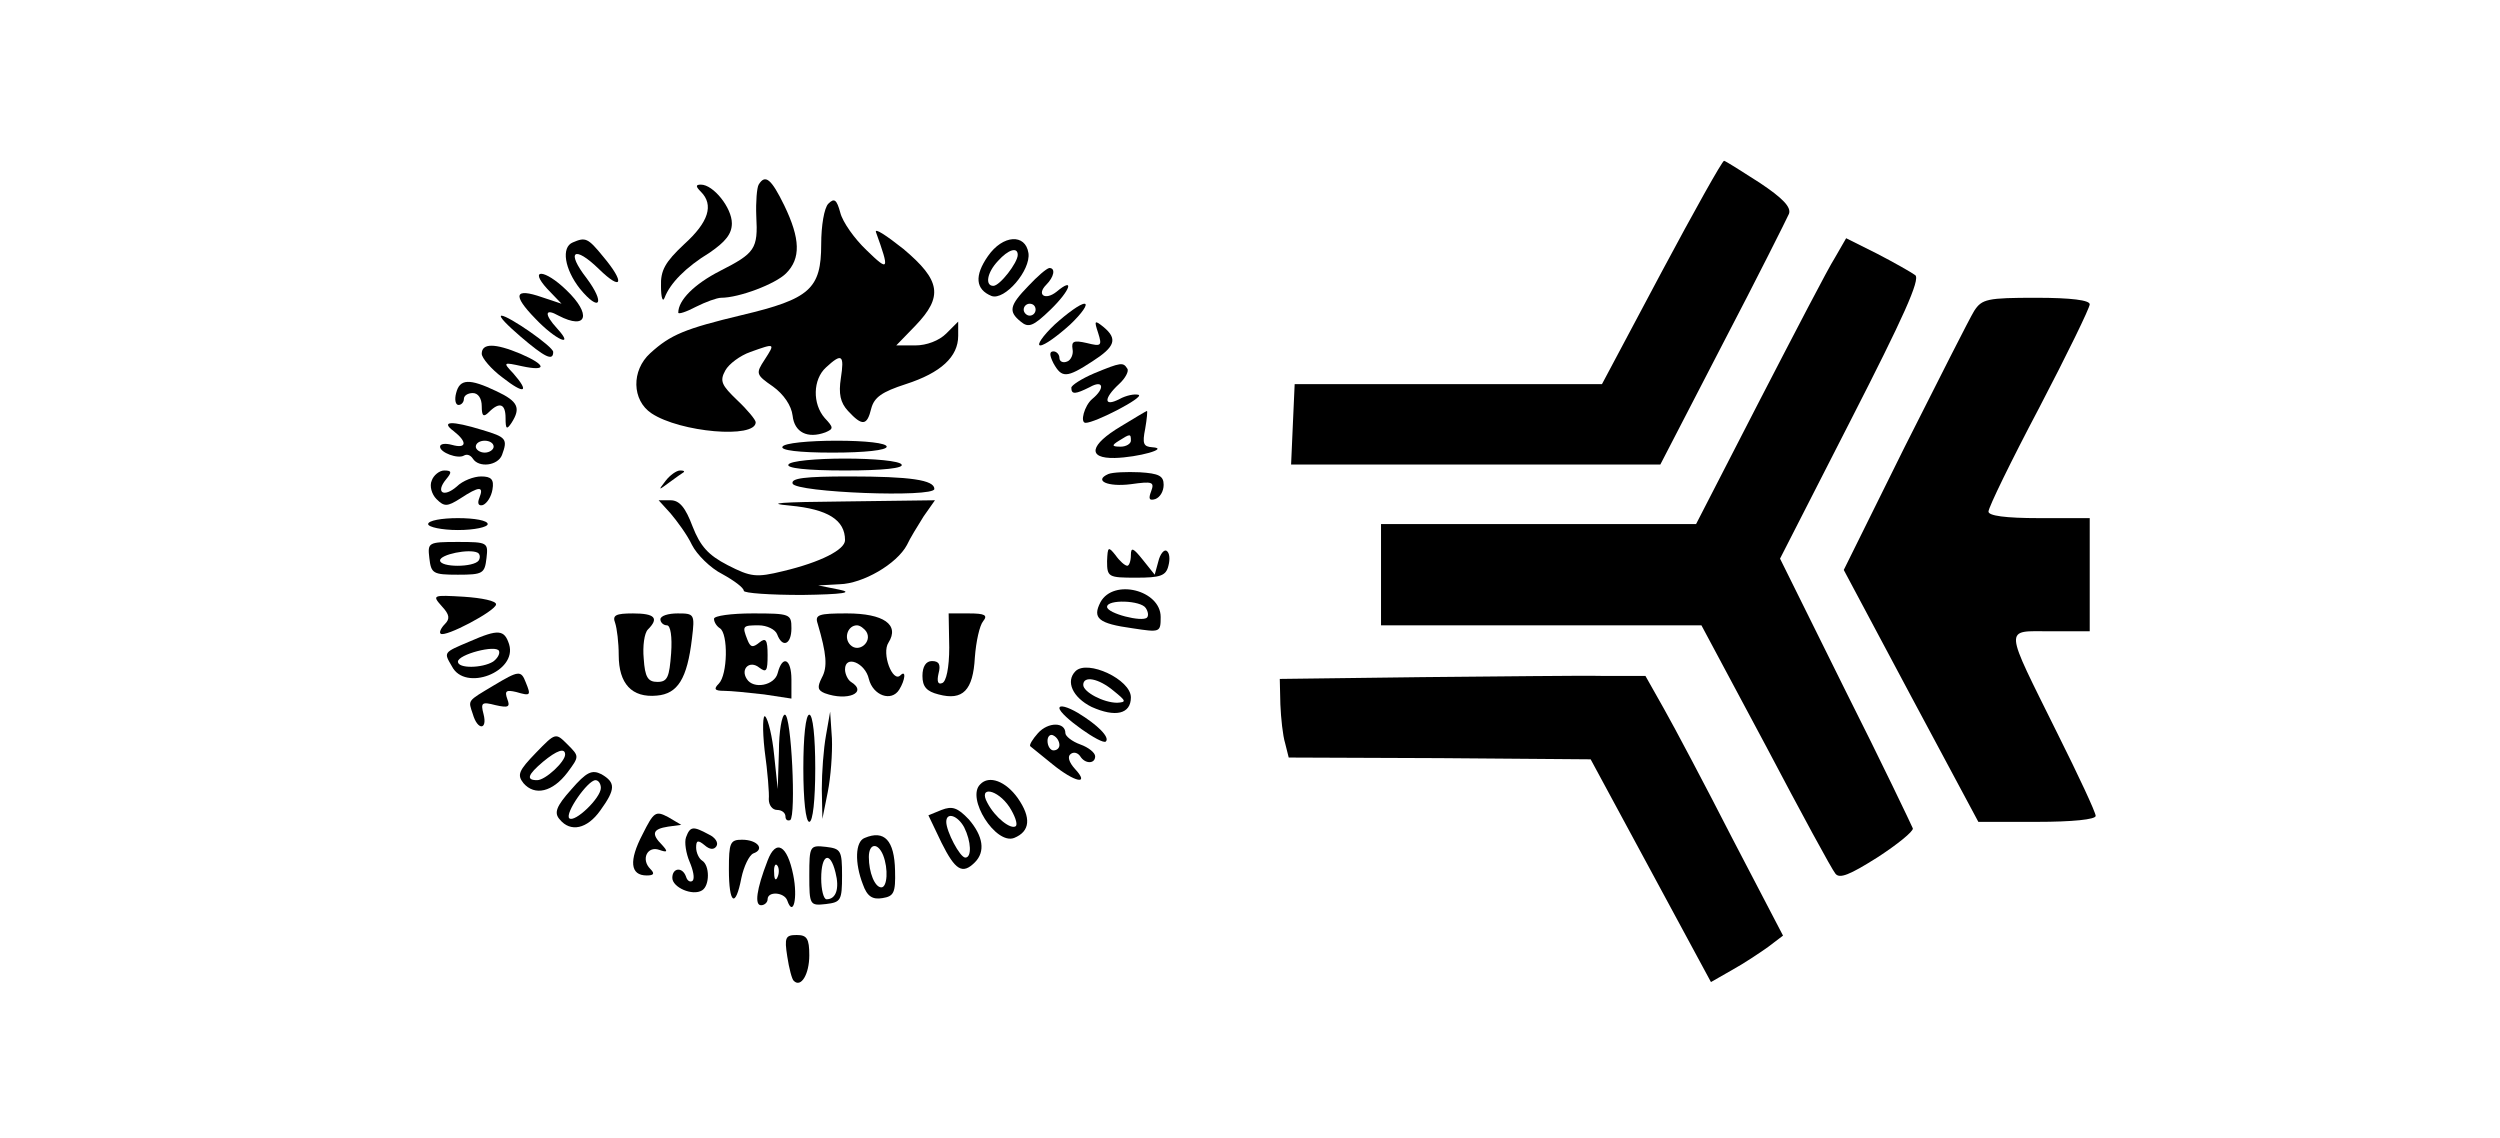<?xml version="1.0" encoding="utf-8"?>
<!DOCTYPE svg PUBLIC "-//W3C//DTD SVG 20010904//EN"
 "http://www.w3.org/TR/2001/REC-SVG-20010904/DTD/svg10.dtd">
<svg version="1.0" xmlns="http://www.w3.org/2000/svg"
 width="200pt" height="91pt" viewBox="0 0 300 191"
 preserveAspectRatio="xMidYMid meet">

<g transform="translate(0,191) scale(0.1,-0.1)"
fill="#000000" stroke="none">
<path d="M2191 1453 l-100 -188 -258 0 -258 0 -3 -67 -3 -68 310 0 310 0 105
203 c58 111 107 209 111 218 4 11 -10 26 -49 52 -31 20 -58 37 -60 37 -3 0
-50 -84 -105 -187z"/>
<path d="M675 1600 c-3 -5 -5 -29 -4 -53 3 -55 -2 -62 -61 -92 -43 -22 -70
-49 -70 -70 0 -3 13 1 30 10 16 8 35 15 42 15 30 0 91 23 109 41 25 25 24 58
-3 114 -22 45 -32 53 -43 35z"/>
<path d="M578 1588 c22 -22 13 -51 -28 -88 -32 -30 -40 -44 -39 -71 0 -19 3
-27 6 -19 9 24 35 51 76 76 26 18 37 31 37 49 0 26 -31 65 -52 65 -9 0 -9 -3
0 -12z"/>
<path d="M792 1568 c-7 -7 -12 -37 -12 -68 0 -75 -19 -92 -133 -119 -96 -23
-120 -33 -154 -64 -32 -29 -31 -79 2 -101 48 -32 175 -43 175 -15 0 4 -14 21
-31 37 -26 25 -30 32 -20 50 6 11 25 25 42 31 42 15 42 15 24 -13 -15 -23 -15
-25 14 -45 18 -13 31 -32 33 -49 3 -28 25 -39 55 -28 14 6 14 8 -1 24 -21 24
-20 65 2 85 27 25 31 21 25 -18 -4 -26 -1 -41 12 -55 24 -26 32 -25 39 4 5 19
18 28 58 41 59 19 88 46 88 81 l0 24 -20 -20 c-12 -12 -33 -20 -52 -20 l-32 0
32 33 c47 49 43 76 -20 129 -29 23 -49 36 -46 28 23 -64 22 -67 -16 -30 -20
19 -40 47 -44 63 -6 22 -10 25 -20 15z"/>
<path d="M363 1503 c-20 -8 -14 -45 12 -78 33 -40 43 -25 11 18 -35 45 -21 56
21 15 39 -38 44 -23 7 21 -26 32 -30 33 -51 24z"/>
<path d="M1060 1480 c-23 -33 -21 -56 6 -67 22 -8 66 43 62 72 -5 33 -43 31
-68 -5z m50 2 c0 -13 -30 -52 -41 -52 -14 0 -11 22 8 42 17 19 33 24 33 10z"/>
<path d="M2482 1477 c-11 -17 -67 -125 -126 -239 l-107 -208 -265 0 -264 0 0
-85 0 -85 269 0 269 0 108 -202 c59 -112 111 -208 117 -215 7 -9 24 -2 70 27
34 22 61 44 60 49 -2 5 -52 110 -113 231 l-110 222 119 233 c88 172 117 236
108 243 -7 5 -35 21 -64 36 l-52 26 -19 -33z"/>
<path d="M1128 1430 c-32 -33 -34 -43 -13 -60 13 -11 21 -8 50 20 34 33 41 56
10 30 -19 -15 -34 -5 -17 12 13 13 16 28 5 28 -5 -1 -20 -14 -35 -30z m12 -40
c0 -5 -4 -10 -10 -10 -5 0 -10 5 -10 10 0 6 5 10 10 10 6 0 10 -4 10 -10z"/>
<path d="M320 1425 l24 -25 -33 11 c-46 16 -50 4 -11 -36 34 -36 67 -50 37
-17 -23 25 -21 35 2 22 48 -25 56 2 13 43 -36 35 -64 37 -32 2z"/>
<path d="M2716 1388 c-8 -13 -60 -116 -117 -229 l-102 -206 113 -212 113 -211
98 0 c60 0 99 4 99 10 0 6 -29 68 -64 138 -91 184 -91 172 -12 172 l66 0 0 95
0 95 -85 0 c-57 0 -85 4 -85 11 0 7 38 85 85 174 47 90 85 168 85 174 0 7 -31
11 -90 11 -82 0 -91 -2 -104 -22z"/>
<path d="M1172 1365 c-20 -19 -31 -35 -24 -35 7 0 29 16 50 35 20 19 31 35 24
35 -7 0 -29 -16 -50 -35z"/>
<path d="M275 1345 c41 -35 55 -42 55 -26 0 9 -75 61 -87 61 -5 -1 10 -16 32
-35z"/>
<path d="M1245 1351 c7 -22 5 -23 -19 -17 -22 5 -26 3 -24 -10 2 -9 -3 -19 -9
-21 -7 -3 -13 0 -13 6 0 6 -5 11 -10 11 -7 0 -7 -6 0 -20 14 -25 22 -25 65 3
39 25 43 38 19 58 -15 12 -16 11 -9 -10z"/>
<path d="M210 1316 c0 -7 16 -26 35 -40 37 -29 46 -25 18 7 -18 19 -17 19 15
12 42 -9 41 2 -3 21 -43 18 -65 18 -65 0z"/>
<path d="M1238 1283 c-21 -9 -38 -20 -38 -24 0 -12 7 -11 31 1 23 13 26 -2 4
-20 -13 -11 -21 -40 -11 -40 16 0 99 43 89 47 -7 2 -21 -1 -32 -7 -27 -14 -27
1 -1 25 11 10 17 22 14 26 -7 11 -10 11 -56 -8z"/>
<path d="M167 1250 c-3 -11 -1 -20 4 -20 5 0 9 5 9 10 0 6 7 10 15 10 9 0 15
-9 15 -22 0 -17 3 -19 12 -10 18 18 28 14 28 -10 0 -19 2 -20 10 -8 16 25 11
36 -25 53 -46 22 -62 21 -68 -3z"/>
<path d="M1283 1194 c-52 -31 -57 -54 -10 -53 39 1 93 16 63 18 -15 1 -17 6
-12 31 3 17 4 30 3 30 -1 0 -21 -12 -44 -26z m17 -24 c0 -5 -8 -10 -17 -10
-15 0 -16 2 -3 10 19 12 20 12 20 0z"/>
<path d="M163 1186 c23 -18 22 -30 -3 -23 -11 3 -20 2 -20 -3 0 -10 30 -21 40
-15 5 3 11 1 15 -5 10 -16 42 -12 49 6 10 27 7 30 -33 42 -52 16 -71 15 -48
-2z m67 -26 c0 -5 -7 -10 -15 -10 -8 0 -15 5 -15 10 0 6 7 10 15 10 8 0 15 -4
15 -10z"/>
<path d="M715 1160 c-4 -6 27 -10 84 -10 54 0 91 4 91 10 0 6 -35 10 -84 10
-47 0 -88 -4 -91 -10z"/>
<path d="M725 1130 c-4 -6 30 -10 95 -10 65 0 99 4 95 10 -3 6 -46 10 -95 10
-49 0 -92 -4 -95 -10z"/>
<path d="M126 1103 c-4 -9 0 -23 8 -31 13 -13 18 -13 40 1 32 21 40 21 32 1
-4 -10 -1 -14 6 -12 7 3 14 14 16 26 3 17 -2 22 -19 22 -12 0 -31 -7 -41 -17
-22 -19 -36 -10 -18 12 10 12 10 15 -3 15 -8 0 -18 -8 -21 -17z"/>
<path d="M519 1103 c-13 -17 -13 -17 6 -3 11 8 22 16 24 17 2 2 0 3 -6 3 -6 0
-17 -8 -24 -17z"/>
<path d="M1262 1114 c-25 -11 -1 -22 38 -17 36 5 40 4 34 -12 -5 -13 -3 -16 7
-13 8 3 14 13 14 24 0 15 -8 19 -40 21 -22 1 -46 0 -53 -3z"/>
<path d="M732 1098 c5 -15 238 -24 238 -9 0 15 -40 21 -143 21 -75 0 -98 -3
-95 -12z"/>
<path d="M527 1048 c11 -13 28 -36 36 -53 8 -16 31 -39 51 -49 20 -11 36 -23
36 -28 0 -4 44 -7 98 -7 69 1 87 4 62 9 l-35 7 36 2 c39 1 96 34 113 66 5 11
18 32 28 48 l19 27 -153 -2 c-107 -1 -134 -3 -90 -7 63 -6 92 -24 92 -58 0
-16 -41 -37 -104 -52 -45 -11 -54 -10 -93 10 -33 17 -46 32 -59 65 -12 32 -22
44 -37 44 l-20 0 20 -22z"/>
<path d="M120 1030 c0 -5 23 -10 50 -10 28 0 50 5 50 10 0 6 -22 10 -50 10
-27 0 -50 -4 -50 -10z"/>
<path d="M122 973 c3 -26 6 -28 48 -28 42 0 45 2 48 28 3 26 2 27 -48 27 -50
0 -51 -1 -48 -27z m83 -4 c-8 -12 -65 -12 -65 0 0 10 49 20 63 13 4 -2 5 -8 2
-13z"/>
<path d="M1260 968 c0 -27 2 -28 49 -28 40 0 50 3 54 20 3 11 2 22 -3 25 -4 3
-11 -5 -14 -18 l-6 -22 -20 25 c-16 20 -20 22 -20 8 0 -10 -3 -18 -6 -18 -4 0
-13 8 -20 18 -12 15 -13 14 -14 -10z"/>
<path d="M1249 899 c-14 -27 -4 -36 54 -44 46 -7 47 -7 47 19 0 45 -79 65
-101 25z m76 -10 c4 -6 5 -13 2 -16 -8 -8 -67 7 -67 18 0 13 57 11 65 -2z"/>
<path d="M143 892 c13 -14 14 -21 5 -30 -6 -6 -10 -14 -7 -16 7 -7 92 38 93
49 1 6 -24 11 -54 13 -52 3 -54 3 -37 -16z"/>
<path d="M434 864 c3 -9 6 -33 6 -54 0 -48 22 -72 64 -68 35 3 51 28 59 96 5
41 4 42 -24 42 -16 0 -29 -4 -29 -10 0 -5 5 -10 11 -10 6 0 9 -19 7 -47 -3
-40 -6 -48 -23 -48 -16 0 -21 8 -23 39 -2 21 1 43 7 49 19 19 12 27 -25 27
-29 0 -35 -3 -30 -16z"/>
<path d="M600 871 c0 -6 5 -13 10 -16 14 -9 13 -78 -2 -93 -9 -9 -7 -12 9 -12
11 0 41 -3 67 -6 l46 -7 0 32 c0 35 -15 42 -23 11 -5 -21 -41 -28 -52 -10 -11
17 5 32 21 19 12 -9 14 -6 14 21 0 26 -3 30 -14 21 -11 -9 -15 -8 -20 5 -9 23
-8 24 19 24 14 0 28 -7 31 -15 9 -24 24 -17 24 10 0 24 -2 25 -65 25 -36 0
-65 -4 -65 -9z"/>
<path d="M774 863 c15 -51 17 -73 7 -91 -8 -16 -7 -21 5 -26 38 -14 73 1 44
19 -5 3 -10 13 -10 21 0 25 34 11 40 -16 7 -28 38 -39 51 -18 10 16 12 34 2
24 -13 -13 -32 37 -20 55 19 30 -8 49 -70 49 -47 0 -54 -2 -49 -17z m82 -14
c10 -17 -13 -36 -27 -22 -12 12 -4 33 11 33 5 0 12 -5 16 -11z"/>
<path d="M995 823 c0 -34 -5 -58 -12 -60 -7 -3 -9 3 -6 16 4 15 1 21 -11 21
-10 0 -16 -9 -16 -25 0 -18 7 -26 27 -31 41 -11 58 7 61 62 2 27 8 54 14 61 8
10 3 13 -24 13 l-34 0 1 -57z"/>
<path d="M190 833 c-45 -19 -44 -18 -30 -42 22 -43 110 -9 96 37 -8 25 -18 26
-66 5z m39 -34 c-18 -11 -59 -12 -59 0 0 12 64 29 69 18 2 -5 -3 -13 -10 -18z"/>
<path d="M1207 783 c-17 -17 -5 -44 27 -60 40 -18 66 -12 66 16 0 30 -73 64
-93 44z m64 -33 c21 -17 22 -19 6 -20 -23 0 -57 18 -57 30 0 16 26 11 51 -10z"/>
<path d="M230 759 c-45 -27 -43 -24 -35 -48 8 -28 25 -27 18 0 -5 19 -3 21 20
15 22 -5 25 -3 20 10 -5 14 -2 16 15 12 24 -7 25 -6 16 16 -8 21 -12 20 -54
-5z"/>
<path d="M1788 773 l-238 -3 1 -43 c1 -23 4 -52 8 -65 l6 -24 254 -1 253 -2
101 -187 101 -187 35 20 c20 11 47 29 61 39 l25 19 -85 163 c-46 90 -98 188
-115 218 l-31 55 -69 0 c-39 1 -177 -1 -307 -2z"/>
<path d="M1180 721 c0 -12 72 -63 78 -56 7 7 -14 28 -47 48 -17 10 -31 14 -31
8z"/>
<path d="M685 650 c5 -36 8 -73 7 -82 0 -10 6 -18 14 -18 8 0 14 -5 14 -11 0
-5 3 -8 8 -6 10 7 2 177 -9 177 -5 0 -10 -28 -10 -62 l-2 -63 -6 57 c-3 31
-10 60 -15 65 -4 4 -5 -21 -1 -57z"/>
<path d="M750 620 c0 -53 4 -90 10 -90 6 0 10 37 10 90 0 53 -4 90 -10 90 -6
0 -10 -37 -10 -90z"/>
<path d="M788 675 c-4 -22 -7 -62 -7 -90 l1 -50 9 45 c5 25 8 65 7 90 l-3 45
-7 -40z"/>
<path d="M1144 679 c-9 -10 -15 -20 -13 -22 2 -2 19 -15 37 -30 38 -31 64 -36
38 -8 -10 11 -13 21 -7 25 5 4 12 2 16 -4 8 -13 25 -13 25 0 0 6 -11 15 -25
20 -14 5 -25 14 -25 19 0 19 -29 19 -46 0z m36 -20 c0 -5 -4 -9 -10 -9 -5 0
-10 7 -10 16 0 8 5 12 10 9 6 -3 10 -10 10 -16z"/>
<path d="M301 646 c-29 -30 -32 -37 -21 -51 19 -22 49 -15 74 18 20 27 20 27
0 47 -20 20 -20 20 -53 -14z m49 -3 c0 -12 -33 -43 -47 -43 -19 0 -16 9 10 31
23 19 37 24 37 12z"/>
<path d="M360 584 c-25 -28 -29 -39 -19 -50 18 -22 46 -16 68 15 26 36 26 47
2 61 -16 8 -25 4 -51 -26z m50 3 c0 -17 -44 -59 -53 -51 -8 8 31 64 44 64 5 0
9 -6 9 -13z"/>
<path d="M1047 593 c-24 -23 26 -102 57 -90 27 11 29 34 6 67 -20 28 -48 39
-63 23z m49 -38 c9 -14 14 -28 11 -32 -8 -7 -35 14 -48 39 -16 29 17 23 37 -7z"/>
<path d="M982 550 l-22 -9 22 -46 c23 -46 35 -54 56 -33 18 18 14 44 -10 72
-19 20 -28 23 -46 16z m38 -29 c12 -24 13 -51 2 -51 -9 0 -32 44 -32 60 0 17
19 11 30 -9z"/>
<path d="M480 509 c-23 -44 -21 -69 7 -69 12 0 14 3 6 11 -16 16 -5 39 15 32
14 -5 15 -3 5 8 -19 19 -16 27 10 31 l22 3 -22 13 c-21 11 -24 9 -43 -29z"/>
<path d="M553 504 c-3 -8 0 -27 6 -41 6 -14 9 -28 5 -32 -4 -3 -9 0 -11 7 -6
17 -23 15 -23 -2 0 -16 34 -31 50 -21 13 8 13 42 0 50 -5 3 -10 13 -10 22 0
12 3 13 14 4 9 -8 16 -8 20 -2 4 6 -2 15 -13 20 -26 14 -31 14 -38 -5z"/>
<path d="M853 503 c-16 -6 -17 -42 -3 -78 7 -20 16 -26 33 -23 19 3 22 9 21
46 -1 51 -18 69 -51 55z m31 -29 c9 -23 7 -54 -3 -54 -11 0 -21 25 -21 51 0
23 15 25 24 3z"/>
<path d="M625 450 c0 -58 11 -66 21 -14 4 19 13 38 20 41 20 7 7 23 -19 23
-20 0 -22 -5 -22 -50z"/>
<path d="M690 465 c-19 -49 -22 -75 -11 -75 6 0 11 5 11 10 0 14 28 12 33 -2
10 -29 18 4 10 43 -10 50 -29 61 -43 24z m17 -27 c-3 -8 -6 -5 -6 6 -1 11 2
17 5 13 3 -3 4 -12 1 -19z"/>
<path d="M760 440 c0 -50 1 -51 28 -48 25 3 27 6 27 48 0 42 -2 45 -27 48 -27
3 -28 2 -28 -48z m44 5 c7 -27 1 -45 -15 -45 -5 0 -9 16 -9 35 0 41 15 47 24
10z"/>
<path d="M723 304 c3 -20 8 -39 11 -41 12 -12 26 11 26 43 0 28 -4 34 -21 34
-19 0 -21 -4 -16 -36z"/>
</g>
</svg>
